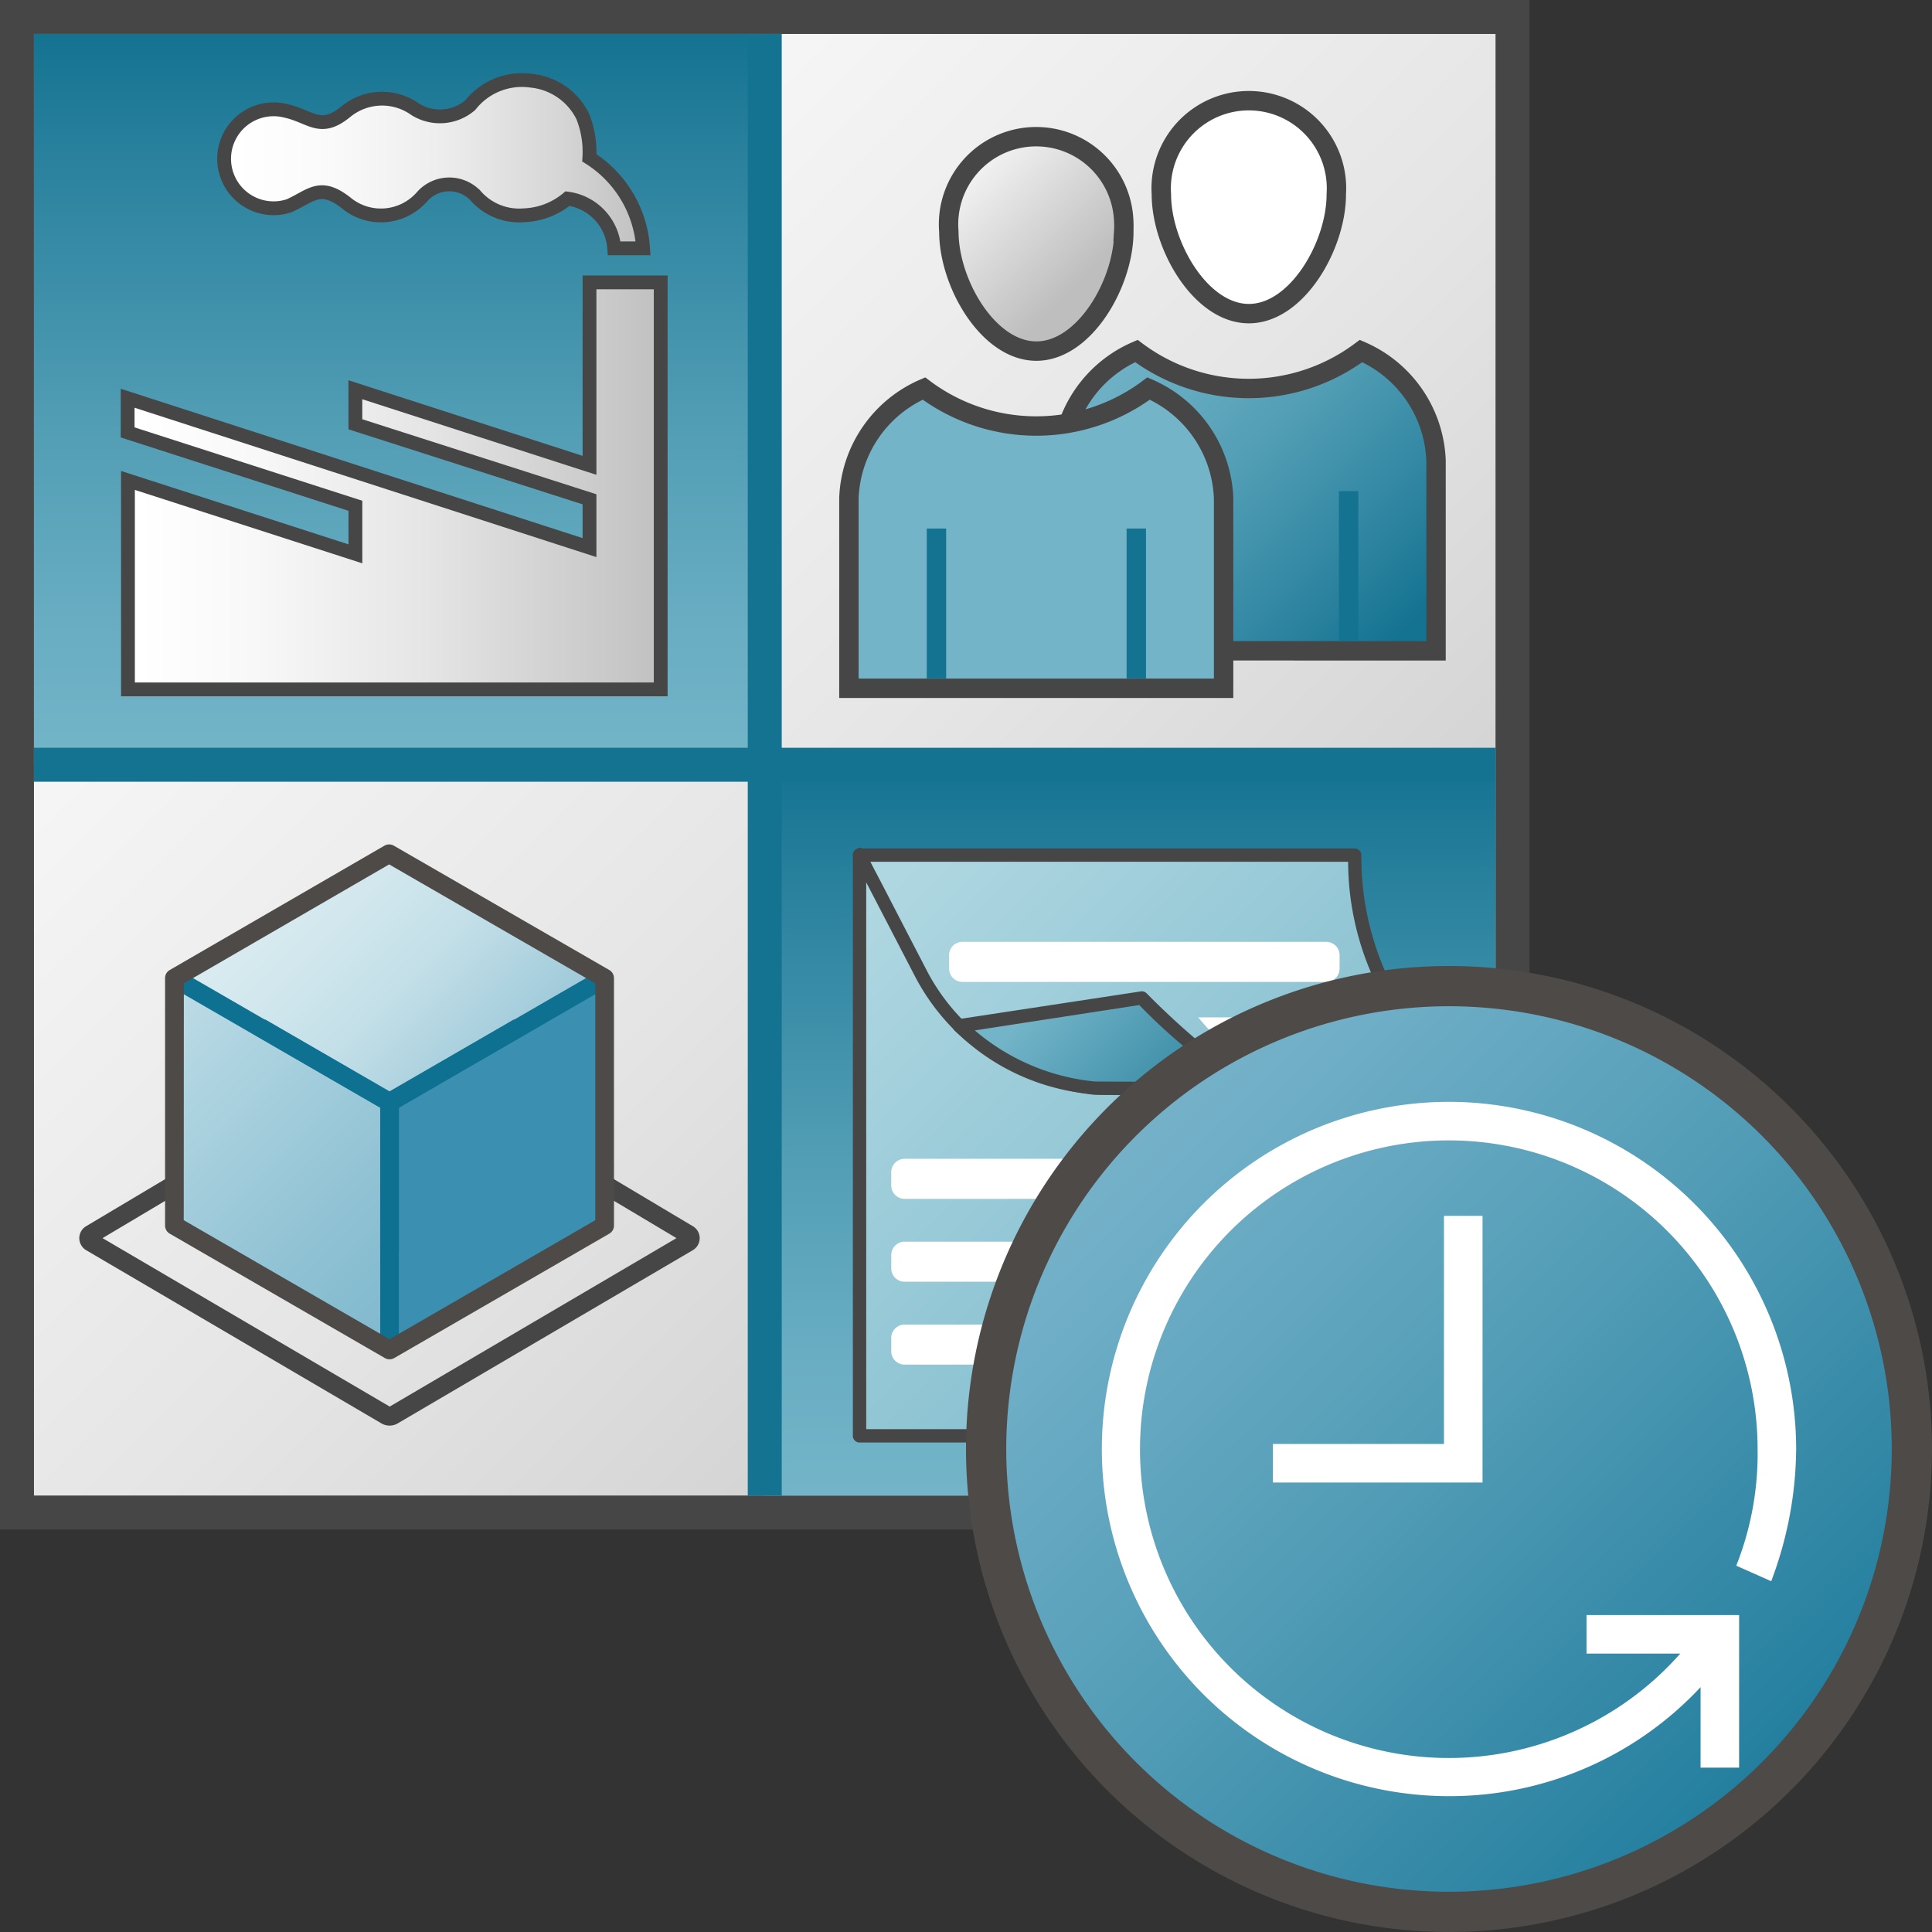 <svg id="Layer_1" data-name="Layer 1" xmlns="http://www.w3.org/2000/svg" xmlns:xlink="http://www.w3.org/1999/xlink" viewBox="0 0 48 48">
  <rect x="0" y="0" width="48" height="48" fill="#333333" stroke="none"/>
  <defs>
    <linearGradient id="linear-gradient" x1="53.263" y1="-19.842" x2="97.263" y2="-63.842" gradientTransform="matrix(0.844, 0, 0, -0.844, -44.556, -16.333)" gradientUnits="userSpaceOnUse">
      <stop offset="0" stop-color="#fff"/>
      <stop offset="0.221" stop-color="#f8f8f8"/>
      <stop offset="0.541" stop-color="#e5e5e5"/>
      <stop offset="0.92" stop-color="#c6c6c6"/>
      <stop offset="1" stop-color="#bebebe"/>
    </linearGradient>
    <linearGradient id="linear-gradient-2" x1="64.513" y1="-41.842" x2="64.513" y2="-20.342" gradientTransform="matrix(0.844, 0, 0, -0.844, -44.556, -16.333)" gradientUnits="userSpaceOnUse">
      <stop offset="0" stop-color="#73b4c8"/>
      <stop offset="0.175" stop-color="#6aaec3"/>
      <stop offset="0.457" stop-color="#529eb5"/>
      <stop offset="0.809" stop-color="#2c839f"/>
      <stop offset="1" stop-color="#147391"/>
    </linearGradient>
    <linearGradient id="linear-gradient-3" x1="86.013" y1="-63.342" x2="86.013" y2="-41.842" xlink:href="#linear-gradient-2"/>
    <linearGradient id="linear-gradient-4" x1="566.232" y1="-1444.784" x2="606.482" y2="-1485.034" gradientTransform="matrix(0.332, 0, 0, -0.332, -166.609, -457.053)" gradientUnits="userSpaceOnUse">
      <stop offset="0" stop-color="#afd7e1"/>
      <stop offset="1" stop-color="#73b4c8"/>
    </linearGradient>
    <linearGradient id="linear-gradient-5" x1="579.801" y1="-1451.469" x2="593.472" y2="-1465.139" gradientTransform="matrix(0.332, 0, 0, -0.332, -166.609, -457.053)" gradientUnits="userSpaceOnUse">
      <stop offset="0" stop-color="#73b4c8"/>
      <stop offset="1" stop-color="#177491"/>
    </linearGradient>
    <linearGradient id="linear-gradient-6" x1="342.893" y1="1186.705" x2="354.411" y2="1198.223" gradientTransform="translate(-152.084 -528.961) scale(0.464)" gradientUnits="userSpaceOnUse">
      <stop offset="0" stop-color="#d9ecf1"/>
      <stop offset="0.221" stop-color="#d3e8ee"/>
      <stop offset="0.542" stop-color="#c3dfe8"/>
      <stop offset="0.921" stop-color="#a2ccdb"/>
      <stop offset="1" stop-color="#9bc8d7"/>
    </linearGradient>
    <linearGradient id="linear-gradient-7" x1="335.034" y1="1194.564" x2="350.752" y2="1210.282" gradientTransform="translate(-152.084 -528.961) scale(0.464)" gradientUnits="userSpaceOnUse">
      <stop offset="0" stop-color="#bfdee8"/>
      <stop offset="0.159" stop-color="#b3d6e2"/>
      <stop offset="0.706" stop-color="#8ec1d3"/>
      <stop offset="1" stop-color="#7fb8cd"/>
    </linearGradient>
    <linearGradient id="linear-gradient-8" x1="882.097" y1="1902.55" x2="906.577" y2="1927.031" gradientTransform="translate(-246.593 -581.256) scale(0.31 0.31)" xlink:href="#linear-gradient-2"/>
    <linearGradient id="linear-gradient-9" x1="871.913" y1="1885.893" x2="882.787" y2="1896.765" gradientTransform="translate(-246.593 -581.256) scale(0.31 0.31)" gradientUnits="userSpaceOnUse">
      <stop offset="0" stop-color="#fff"/>
      <stop offset="1" stop-color="#bebebe"/>
    </linearGradient>
    <linearGradient id="linear-gradient-10" x1="508.423" y1="6.417" x2="519.297" y2="17.291" gradientTransform="matrix(0.573, 0, 0, -0.573, -111.578, -139.975)" xlink:href="#linear-gradient-9"/>
    <linearGradient id="linear-gradient-11" x1="511.222" y1="2.464" x2="535.686" y2="26.929" gradientTransform="matrix(0.573, 0, 0, -0.573, -111.578, -139.975)" xlink:href="#linear-gradient-2"/>
    <linearGradient id="linear-gradient-12" x1="25.05" y1="764.999" x2="47.204" y2="787.255" gradientTransform="translate(0 -740)" gradientUnits="userSpaceOnUse">
      <stop offset="0" stop-color="#7fb8cd"/>
      <stop offset="0.175" stop-color="#72b0c8"/>
      <stop offset="0.457" stop-color="#559eb8"/>
      <stop offset="0.809" stop-color="#2982a1"/>
      <stop offset="1" stop-color="#0e7191"/>
    </linearGradient>
    <linearGradient id="linear-gradient-13" x1="541.438" y1="1482.822" x2="580.098" y2="1482.822" gradientTransform="translate(-182.303 -495.882) scale(0.343)" xlink:href="#linear-gradient"/>
    <linearGradient id="linear-gradient-14" x1="548.439" y1="1459.49" x2="578.83" y2="1459.49" gradientTransform="translate(-182.303 -495.882) scale(0.343)" gradientUnits="userSpaceOnUse">
      <stop offset="0" stop-color="#fff"/>
      <stop offset="0.232" stop-color="#fafafa"/>
      <stop offset="0.496" stop-color="#ededed"/>
      <stop offset="0.775" stop-color="#d6d6d6"/>
      <stop offset="1" stop-color="#bebebe"/>
    </linearGradient>
  </defs>
  <g id="g1120">
    <path id="rect13" d="M.422.422H37.578V37.578H.422Z" stroke="#464646" stroke-miterlimit="3.864" stroke-width="0.844" fill="url(#linear-gradient)"/>
    <path id="rect26" d="M.844.844H19V19H.844Z" fill="url(#linear-gradient-2)"/>
    <path id="rect39" d="M19,19H37.156V37.156H19Z" fill="url(#linear-gradient-3)"/>
    <path id="line50" d="M.844,19H37.156" fill="none" stroke="#147391" stroke-miterlimit="3.864" stroke-width="0.844"/>
    <path id="line52" d="M19,.844V37.156" fill="none" stroke="#147391" stroke-miterlimit="3.864" stroke-width="0.844"/>
    <g id="g895">
      <path id="path14-6" d="M33.627,35.673l.03-8.593v-.045H36.28a22.162,22.162,0,0,1-1.9-2.578,7.185,7.185,0,0,1-.723-3.181v-.031h-12.3V35.673H33.627" fill="url(#linear-gradient-4)"/>
    </g>
    <path id="path16-3" d="M33.627,35.839H21.355a.166.166,0,0,1-.166-.166h0V21.253a.168.168,0,0,1,.183-.174H33.657a.166.166,0,0,1,.166.166h0a7.066,7.066,0,0,0,.7,3.126,22.041,22.041,0,0,0,1.882,2.554.166.166,0,0,1-.017.232.159.159,0,0,1-.108.04H33.824l-.031,8.476A.166.166,0,0,1,33.627,35.839Zm-12.106-.332h11.94l.03-8.472a.166.166,0,0,1,.166-.166h2.268a21.042,21.042,0,0,1-1.687-2.327,7.043,7.043,0,0,1-.744-3.131H21.521Z" fill="#464646"/>
    <path id="path20-1" d="M27.461,27.2A5.479,5.479,0,0,1,22.7,24.194c-1.281-2.469-1.462-2.816-1.487-2.862l-.007-.012a.167.167,0,0,1,.07-.224h0c.095-.05.129-.066.219.078l.006,0a.185.185,0,0,1,.012.033c.048.081.11.2.2.376.2.377.57,1.1,1.278,2.462a5.127,5.127,0,0,0,4.5,2.827h6.158a.166.166,0,1,1,0,.332Z" fill="#464646"/>
    <path id="path22-4" d="M31.351,27.036c-1.017-.2-2.985-2.24-2.985-2.24l-4.533.69a5.96,5.96,0,0,0,3.368,1.55C28.929,27.049,31.351,27.036,31.351,27.036Z" fill="url(#linear-gradient-5)"/>
    <path id="path24-1" d="M29.041,27.207c-.616,0-1.268,0-1.841-.006a6.044,6.044,0,0,1-3.481-1.595.166.166,0,0,1-.008-.234.162.162,0,0,1,.1-.051l4.533-.69a.167.167,0,0,1,.145.049c.019.02,1.943,2,2.9,2.192a.166.166,0,0,1-.031.328c-.017,0-1.092.007-2.312.007ZM24.219,25.6A5.4,5.4,0,0,0,27.2,26.87c1.109.008,2.517.006,3.374,0a14.123,14.123,0,0,1-2.269-1.9Z" fill="#464646"/>
    <path id="rect30-2" d="M23.912,23.4H32.95a.332.332,0,0,1,.332.332v.331a.331.331,0,0,1-.332.332H23.912a.332.332,0,0,1-.332-.332h0v-.331A.332.332,0,0,1,23.912,23.4Z" fill="#fff"/>
    <path id="path32-8" d="M31.615,25.276H29.77a5.383,5.383,0,0,0,.521.557,3.976,3.976,0,0,0,.57.438h.754a.331.331,0,0,0,.332-.331h0v-.332A.332.332,0,0,0,31.615,25.276Z" fill="#fff"/>
    <path id="rect36-8" d="M22.475,30.849h7.96a.332.332,0,0,1,.332.332v.332a.332.332,0,0,1-.332.331h-7.96a.332.332,0,0,1-.332-.331h0v-.332A.332.332,0,0,1,22.475,30.849Z" fill="#fff"/>
    <path id="rect38-5" d="M22.475,28.79h9.991a.332.332,0,0,1,.332.332v.332a.332.332,0,0,1-.332.331H22.475a.332.332,0,0,1-.332-.331h0v-.332A.332.332,0,0,1,22.475,28.79Z" fill="#fff"/>
    <path id="rect40-1" d="M22.475,32.909h5.473a.331.331,0,0,1,.331.331v.332a.332.332,0,0,1-.331.332H22.475a.332.332,0,0,1-.332-.332V33.24A.332.332,0,0,1,22.475,32.909Z" fill="#fff"/>
    <path id="path65" d="M9.682,26.513l7.125,4.248L9.682,34.946,2.548,30.761l7.134-4.248m0-.474a.4.4,0,0,0-.21.059L2.141,30.464a.345.345,0,0,0-.123.473.34.34,0,0,0,.123.124l7.331,4.3a.4.4,0,0,0,.414,0l7.326-4.3a.346.346,0,0,0,.124-.474.34.34,0,0,0-.124-.123L9.892,26.1A.4.4,0,0,0,9.682,26.039Z" fill="#474647"/>
    <path id="polygon68" d="M15.022,30.45,9.678,33.54V27.388l5.344-3.09Z" fill="#3b90b2"/>
    <path id="polygon70" d="M15.022,24.3l-5.344,3.09L4.334,24.3l5.334-3.09Z" fill="url(#linear-gradient-6)"/>
    <path id="polygon72" d="M4.334,30.449V24.3l5.344,3.09V33.54Z" fill="url(#linear-gradient-7)"/>
    <path id="path74" d="M9.678,27.62a.215.215,0,0,1-.116-.031L4.217,24.5l.232-.4,5.229,3.024L14.906,24.1l.232.4-5.344,3.09A.22.22,0,0,1,9.678,27.62Z" fill="#0e7191"/>
    <path id="rect76" d="M9.446,27.388H9.91V33.54H9.446Z" fill="#0e7191"/>
    <path id="path78" d="M9.678,33.772a.234.234,0,0,1-.116-.031L4.217,30.65a.234.234,0,0,1-.116-.2V24.3a.232.232,0,0,1,.116-.2l5.335-3.09a.234.234,0,0,1,.232,0L15.138,24.1a.232.232,0,0,1,.116.2V30.45a.231.231,0,0,1-.116.2L9.794,33.741A.24.24,0,0,1,9.678,33.772ZM4.565,30.315l5.113,2.957,5.112-2.957V24.432L9.668,21.476l-5.1,2.956Z" fill="#4e4a48"/>
    <path id="path80" d="M9.678,27.614a.215.215,0,0,1-.116-.031L6.355,25.727l.232-.4,3.091,1.788,3.09-1.787.232.4L9.794,27.584A.228.228,0,0,1,9.678,27.614Z" fill="#0e7191"/>
    <path id="rect82" d="M9.446,27.382H9.91v3.691H9.446Z" fill="#0e7191"/>
    <path id="path20" d="M35.678,16.17V11.441a3.093,3.093,0,0,0-1.864-2.72,4.649,4.649,0,0,1-5.581,0,3.093,3.093,0,0,0-1.864,2.72v4.727Z" stroke="#464646" stroke-miterlimit="10" stroke-width="0.482" fill="url(#linear-gradient-8)"/>
    <path id="line22" d="M33.506,15.927V12.2" fill="none" stroke="#147391" stroke-miterlimit="10" stroke-width="0.482"/>
    <path id="path24" d="M27.921,5.756c0,1.274-.974,2.967-2.173,2.967S23.574,7.03,23.574,5.756a2.177,2.177,0,1,1,4.344-.283,2.227,2.227,0,0,1,0,.283Z" stroke="#464646" stroke-miterlimit="10" stroke-width="0.482" fill="url(#linear-gradient-9)"/>
    <path id="path26" d="M33.2,4.825c0,1.274-.974,2.967-2.172,2.967S28.854,6.1,28.854,4.825A2.177,2.177,0,1,1,33.2,4.534,2.354,2.354,0,0,1,33.2,4.825Z" stroke="#464646" stroke-miterlimit="10" stroke-width="0.482" fill="url(#linear-gradient-10)"/>
    <path id="path28" d="M30.4,17.1V12.374a3.1,3.1,0,0,0-1.864-2.721,4.646,4.646,0,0,1-5.581,0,3.091,3.091,0,0,0-1.864,2.721V17.1Z" stroke="#464646" stroke-miterlimit="10" stroke-width="0.482" fill="url(#linear-gradient-11)"/>
    <path id="line30" d="M23.266,16.855V13.131" fill="none" stroke="#147391" stroke-linejoin="round" stroke-width="0.482"/>
    <path id="line32" d="M28.231,16.855V13.131" fill="none" stroke="#147391" stroke-linejoin="round" stroke-width="0.482"/>
    <path id="circle22" d="M47.5,36A11.5,11.5,0,0,1,36,47.5h0A11.5,11.5,0,0,1,24.5,36h0a11.5,11.5,0,0,1,23,0Z" fill="url(#linear-gradient-12)"/>
    <path id="path24-2" d="M36,25A11,11,0,1,1,25,36,11,11,0,0,1,36,25m0-1A12,12,0,1,0,48,36,12,12,0,0,0,36,24Z" fill="#4e4a48"/>
    <path id="path28-9" d="M36,27.375a8.625,8.625,0,0,0,0,17.25,8.524,8.524,0,0,0,6.25-2.708v2h.958V40.125H39.417v.958h2.329A7.672,7.672,0,1,1,43.667,36a7.537,7.537,0,0,1-.487,2.788l-.043.111.869.386.046-.127A9.426,9.426,0,0,0,44.625,36,8.636,8.636,0,0,0,36,27.375Z" fill="#fff"/>
    <path id="polygon30" d="M31.625,35.875v.958h5.208V30.208h-.958v5.667Z" fill="#fff"/>
    <path id="polygon13" d="M3.179,17.128H16.415V7.016H14.646v4.545L8.829,9.683v.858l5.817,1.864v1.2L3.171,9.894v.849L8.83,12.566V13.76L3.179,11.936Z" stroke="#464646" stroke-miterlimit="10.066" stroke-width="0.343" fill="url(#linear-gradient-13)"/>
    <path id="path26-4" d="M14.642,3.921a2.371,2.371,0,0,0-.163-1.027,1.6,1.6,0,0,0-1.286-.889,1.63,1.63,0,0,0-1.509.607,1.16,1.16,0,0,1-1.374.1A1.415,1.415,0,0,0,8.6,2.768c-.645.531-.866.126-1.508-.016a1.229,1.229,0,1,0,.088,2.361c.554-.244.776-.6,1.462-.038a1.357,1.357,0,0,0,1.843-.186.9.9,0,0,1,1.27-.085c.023.021.046.042.067.065a1.437,1.437,0,0,0,1.2.479A1.79,1.79,0,0,0,14.1,4.934a1.341,1.341,0,0,1,1.16,1.235h.717A2.872,2.872,0,0,0,14.642,3.921Z" stroke="#464646" stroke-miterlimit="10" stroke-width="0.343" fill="url(#linear-gradient-14)"/>
  </g>
</svg>
